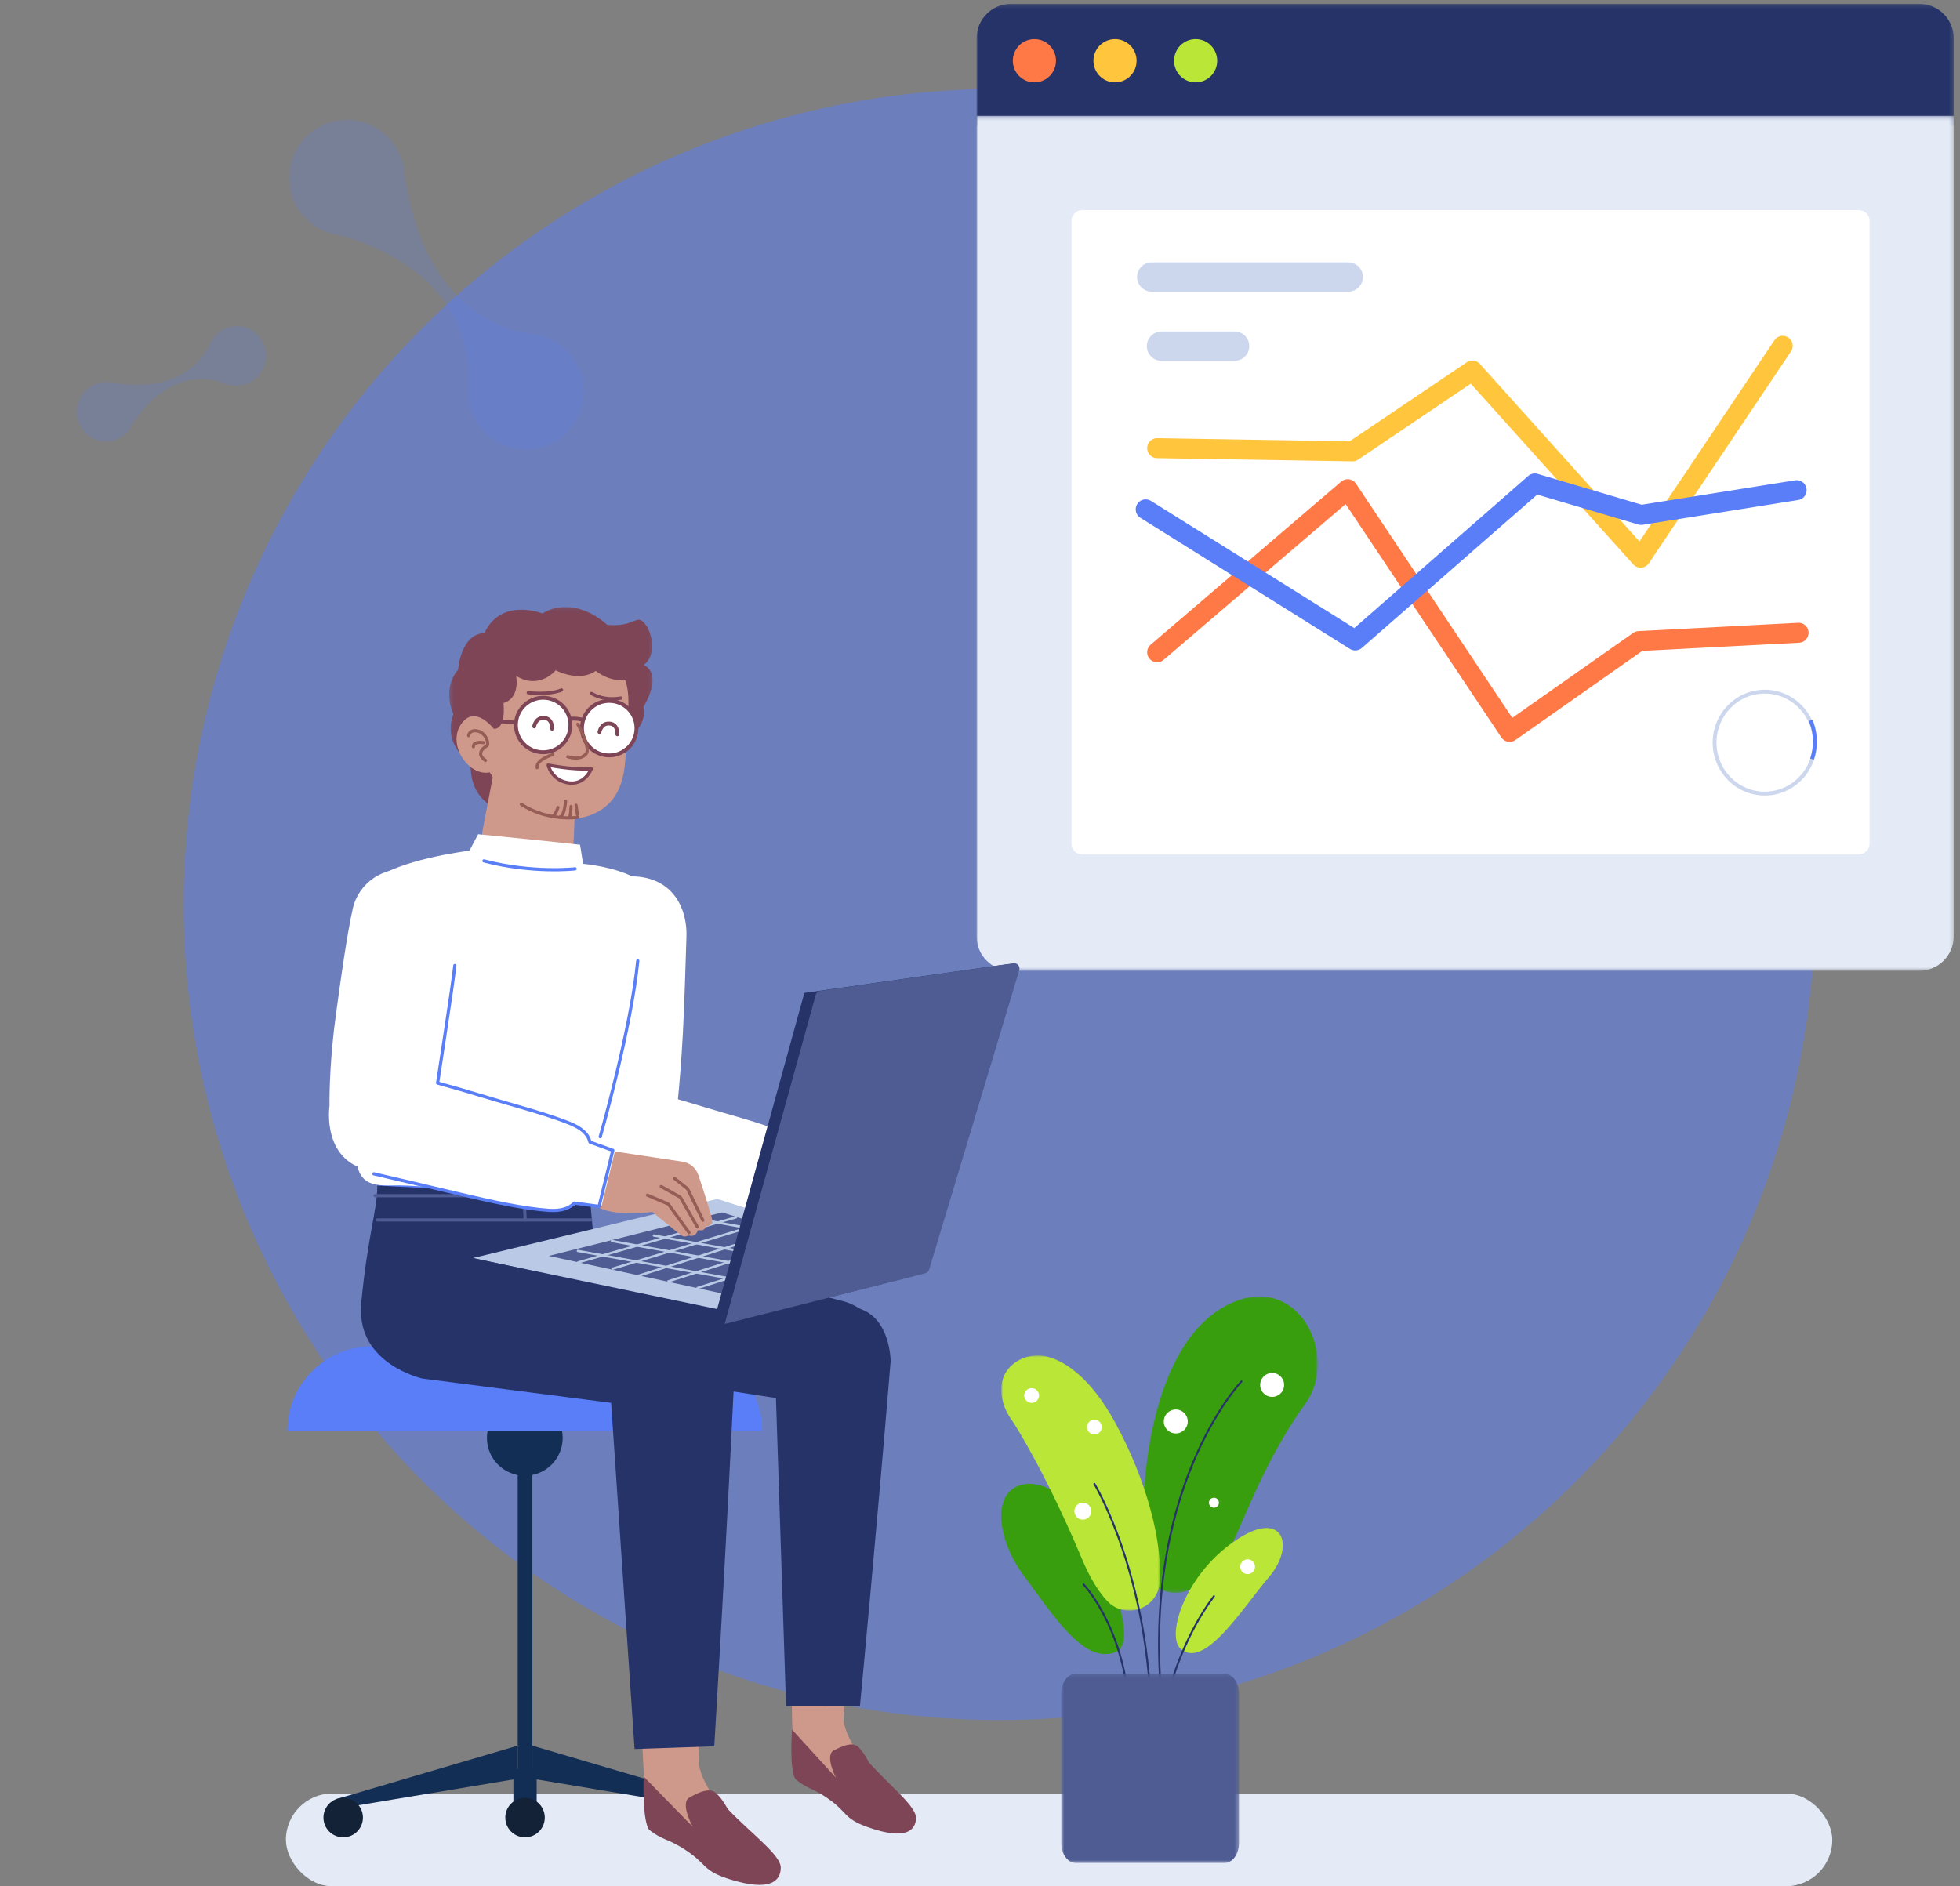 <?xml version="1.0" encoding="UTF-8"?>
<svg width="507px" height="488px" viewBox="0 0 507 488" version="1.1" xmlns="http://www.w3.org/2000/svg" xmlns:xlink="http://www.w3.org/1999/xlink">
    <rect x="0" y="0" width="507" height="488" fill="#808080" stroke="none"/>
    <title>Group</title>
    <defs>
        <polygon id="path-1" points="0 0.224 252.766 0.224 252.766 31.835 0 31.835"></polygon>
        <polygon id="path-3" points="0 0.202 252.766 0.202 252.766 221.395 0 221.395"></polygon>
        <polygon id="path-5" points="0.011 0.058 46.182 0.058 46.182 76.74 0.011 76.74"></polygon>
        <polygon id="path-7" points="0 0.014 41.08 0.014 41.08 66.021 0 66.021"></polygon>
        <polygon id="path-9" points="0.726 0.255 46.726 0.255 46.726 49.255 0.726 49.255"></polygon>
        <polygon id="path-11" points="0.106 0.112 52.729 0.112 52.729 53.632 0.106 53.632"></polygon>
    </defs>
    <g id="Page-1" stroke="none" stroke-width="1" fill="none" fill-rule="evenodd">
        <g id="Group">
            <rect id="矩形备份-4" fill="#E4EBF7" fill-rule="nonzero" x="73.958" y="464" width="400" height="24" rx="12"></rect>
            <circle id="椭圆形" fill="#597EF7" fill-rule="nonzero" opacity="0.497" cx="258.51" cy="234" r="211"></circle>
            <g id="2.通用组件/彩色版/折线图表01" transform="translate(252.093, 0)">
                <g id="分组-copy-2" transform="translate(0.523, 0.632)">
                    <g id="Fill-1-Clipped" transform="translate(0, 0.148)">
                        <mask id="mask-2" fill="white">
                            <use xlink:href="#path-1"></use>
                        </mask>
                        <g id="path-1"></g>
                        <path d="M252.766,31.835 L-0,31.835 L-0,9.139 C-0,4.215 3.983,0.224 8.896,0.224 L243.87,0.224 C248.783,0.224 252.766,4.215 252.766,9.139 L252.766,31.835 Z" id="Fill-1" fill="#253369" fill-rule="nonzero" mask="url(#mask-2)"></path>
                    </g>
                    <g id="Fill-3-Clipped" transform="translate(0, 29.122)">
                        <mask id="mask-4" fill="white">
                            <use xlink:href="#path-3"></use>
                        </mask>
                        <g id="path-3"></g>
                        <path d="M243.87,221.395 L8.896,221.395 C3.983,221.395 -0,217.404 -0,212.48 L-0,0.202 L252.766,0.202 L252.766,212.48 C252.766,217.404 248.783,221.395 243.87,221.395" id="Fill-3" fill="#E4EBF7" fill-rule="nonzero" mask="url(#mask-4)"></path>
                    </g>
                    <path d="M20.541,15.083 C20.541,18.173 18.041,20.678 14.958,20.678 C11.874,20.678 9.375,18.173 9.375,15.083 C9.375,11.993 11.874,9.488 14.958,9.488 C18.041,9.488 20.541,11.993 20.541,15.083" id="Fill-5" fill="#FF7946" fill-rule="nonzero"></path>
                    <path d="M41.392,15.083 C41.392,18.173 38.892,20.678 35.809,20.678 C32.725,20.678 30.226,18.173 30.226,15.083 C30.226,11.993 32.725,9.488 35.809,9.488 C38.892,9.488 41.392,11.993 41.392,15.083" id="Fill-7" fill="#FFC53D" fill-rule="nonzero"></path>
                    <path d="M62.243,15.083 C62.243,18.173 59.743,20.678 56.66,20.678 C53.576,20.678 51.077,18.173 51.077,15.083 C51.077,11.993 53.576,9.488 56.66,9.488 C59.743,9.488 62.243,11.993 62.243,15.083" id="Fill-9" fill="#BAE637" fill-rule="nonzero"></path>
                    <path d="M27.319,220.43 C25.786,220.43 24.543,219.186 24.543,217.651 L24.543,56.506 C24.543,54.97 25.786,53.726 27.319,53.726 L228.209,53.726 C229.742,53.726 230.985,54.97 230.985,56.506 L230.985,217.651 C230.985,219.186 229.742,220.43 228.209,220.43 L27.319,220.43 Z" id="Fill-11" fill="#FFFFFF" fill-rule="nonzero"></path>
                    <polyline id="路径" stroke="#FF7946" stroke-width="5.162" stroke-linecap="round" stroke-linejoin="round" points="46.706 168.121 95.991 125.926 137.884 188.719 171.316 165.227 212.633 163.071"></polyline>
                    <polyline id="路径" stroke="#FFC53D" stroke-width="5.162" stroke-linecap="round" stroke-linejoin="round" points="46.706 115.309 97.264 116.136 128.249 95.229 171.765 143.646 208.523 88.834"></polyline>
                    <polyline id="路径" stroke="#597EF7" stroke-width="5.162" stroke-linecap="round" stroke-linejoin="round" points="43.741 131.146 97.952 165.066 144.4 124.443 171.877 132.593 212.126 126.18"></polyline>
                    <path d="M96.155,74.822 L45.302,74.822 C43.22,74.822 41.517,73.115 41.517,71.029 C41.517,68.942 43.22,67.236 45.302,67.236 L96.155,67.236 C98.237,67.236 99.94,68.942 99.94,71.029 C99.94,73.115 98.237,74.822 96.155,74.822" id="Fill-1" fill="#CCD7EE" fill-rule="nonzero"></path>
                    <path d="M66.753,92.711 L47.827,92.711 C45.737,92.711 44.042,91.013 44.042,88.918 C44.042,86.823 45.737,85.125 47.827,85.125 L66.753,85.125 C68.844,85.125 70.538,86.823 70.538,88.918 C70.538,91.013 68.844,92.711 66.753,92.711" id="Fill-3" fill="#CCD7EE" fill-rule="nonzero"></path>
                    <g id="分组-3" transform="translate(190.902, 178.305)">
                        <path d="M25.948,13.187 C25.948,20.471 20.139,26.374 12.974,26.374 C5.809,26.374 0,20.471 0,13.187 C0,5.904 5.809,0 12.974,0 C20.139,0 25.948,5.904 25.948,13.187 Z" id="Stroke-9" stroke="#CCD7EE"></path>
                        <path d="M24.836,7.429 C25.55,9.099 25.948,10.956 25.948,12.912 C25.948,14.51 25.682,16.041 25.196,17.459" id="Stroke-11" stroke="#597EF7"></path>
                    </g>
                </g>
            </g>
            <g id="2.通用组件/彩色版/盆栽02备份" transform="translate(258.51, 335)">
                <g id="分组" transform="translate(0.489, 0.255)">
                    <g id="Fill-1-Clipped" transform="translate(35.673, 0.1)">
                        <mask id="mask-6" fill="white">
                            <use xlink:href="#path-5"></use>
                        </mask>
                        <g id="path-5"></g>
                        <path d="M23.495,1.924 C41.287,-6.492 51.892,15.58 42.944,27.869 C32.024,42.865 26.431,60.12 23.316,65.319 C20.688,69.705 13.49,80.397 4.823,75.469 C-3.154,70.933 1.194,53.133 1.194,53.133 C1.194,53.133 1.546,12.306 23.495,1.924 Z" id="Fill-1" fill="#389E0D" fill-rule="nonzero" mask="url(#mask-6)"></path>
                    </g>
                    <path d="M69.243,72.761 C62.402,80.779 52.529,96.907 46.344,91.258 C42.596,87.835 47.607,71.623 61.324,62.803 C72.992,55.3 76.084,64.744 69.243,72.761 Z" id="Fill-3" fill="#BAE637" fill-rule="nonzero"></path>
                    <path d="M5.652,72.142 C-0.397,63.981 -2.605,52.27 4.146,49.267 C10.619,46.388 21.342,53.477 26.308,67.12 C31.275,80.764 34.14,90.573 29.282,92.278 C21.311,95.077 13.641,82.92 5.652,72.142" id="Fill-5" fill="#389E0D" fill-rule="nonzero"></path>
                    <g id="Fill-7-Clipped" transform="translate(0, 15.411)">
                        <mask id="mask-8" fill="white">
                            <use xlink:href="#path-7"></use>
                        </mask>
                        <g id="path-7"></g>
                        <path d="M3.777,1.714 C6.379,-0.036 9.652,-0.436 12.638,0.521 C16.805,1.856 23.13,5.83 29.39,17.239 C37.562,32.133 41.816,48.462 40.975,58.806 C40.426,65.57 32.092,68.486 27.43,63.554 C25.289,61.289 23.024,57.797 20.808,52.5 C11.888,31.185 3.548,17.827 2.554,16.486 C-0.1,12.907 -1.997,5.599 3.777,1.714" id="Fill-7" fill="#BAE637" fill-rule="nonzero" mask="url(#mask-8)"></path>
                    </g>
                    <path d="M21.28,74.642 C21.28,74.642 33.207,87.149 33.207,111.201" id="Stroke-9" stroke="#253369" stroke-width="0.5" stroke-linecap="round" stroke-linejoin="round"></path>
                    <path d="M41.757,108.85 C41.757,108.85 44.665,91.573 55.018,77.707" id="Stroke-11" stroke="#253369" stroke-width="0.5" stroke-linecap="round" stroke-linejoin="round"></path>
                    <path d="M62.144,22.13 C62.144,22.13 34.95,50.509 41.968,108.85" id="Stroke-13" stroke="#253369" stroke-width="0.5" stroke-linecap="round" stroke-linejoin="round"></path>
                    <path d="M24.087,48.632 C24.087,48.632 38.553,72.504 38.789,111.201" id="Stroke-15" stroke="#253369" stroke-width="0.5" stroke-linecap="round" stroke-linejoin="round"></path>
                    <path d="M9.759,25.627 C9.848,26.68 9.066,27.604 8.014,27.692 C6.961,27.781 6.036,26.999 5.948,25.947 C5.86,24.894 6.641,23.97 7.694,23.881 C8.746,23.793 9.671,24.575 9.759,25.627" id="Fill-17" fill="#FFFFFF" fill-rule="nonzero"></path>
                    <path d="M26.002,33.792 C26.091,34.844 25.309,35.769 24.256,35.857 C23.204,35.945 22.279,35.164 22.191,34.111 C22.103,33.059 22.884,32.134 23.937,32.046 C24.989,31.958 25.914,32.739 26.002,33.792" id="Fill-19" fill="#FFFFFF" fill-rule="nonzero"></path>
                    <path d="M23.28,55.53 C23.381,56.736 22.486,57.795 21.281,57.896 C20.075,57.997 19.016,57.102 18.915,55.896 C18.814,54.691 19.709,53.632 20.915,53.531 C22.12,53.43 23.179,54.325 23.28,55.53" id="Fill-21" fill="#FFFFFF" fill-rule="nonzero"></path>
                    <path d="M73.17,23.043 C73.17,24.753 71.783,26.14 70.073,26.14 C68.362,26.14 66.976,24.753 66.976,23.043 C66.976,21.332 68.362,19.946 70.073,19.946 C71.783,19.946 73.17,21.332 73.17,23.043" id="Fill-23" fill="#FFFFFF" fill-rule="nonzero"></path>
                    <path d="M48.238,32.5 C48.238,34.211 46.851,35.597 45.141,35.597 C43.43,35.597 42.044,34.211 42.044,32.5 C42.044,30.79 43.43,29.403 45.141,29.403 C46.851,29.403 48.238,30.79 48.238,32.5" id="Fill-25" fill="#FFFFFF" fill-rule="nonzero"></path>
                    <path d="M56.312,53.523 C56.312,54.238 55.733,54.818 55.018,54.818 C54.303,54.818 53.723,54.238 53.723,53.523 C53.723,52.808 54.303,52.229 55.018,52.229 C55.733,52.229 56.312,52.808 56.312,53.523" id="Fill-27" fill="#FFFFFF" fill-rule="nonzero"></path>
                    <line x1="25.955" y1="127.184" x2="54.175" y2="127.184" id="Fill-29" fill="#A3B5D6" fill-rule="nonzero"></line>
                    <path d="M65.638,70.078 C65.638,71.134 64.782,71.99 63.726,71.99 C62.67,71.99 61.814,71.134 61.814,70.078 C61.814,69.022 62.67,68.166 63.726,68.166 C64.782,68.166 65.638,69.022 65.638,70.078" id="Fill-31" fill="#FFFFFF" fill-rule="nonzero"></path>
                    <g id="Fill-33-Clipped" transform="translate(14.784, 97.489)">
                        <mask id="mask-10" fill="white">
                            <use xlink:href="#path-9"></use>
                        </mask>
                        <g id="path-9"></g>
                        <path d="M42.948,49.255 L4.505,49.255 C2.427,49.255 0.726,46.915 0.726,44.055 L0.726,5.456 C0.726,2.595 2.427,0.255 4.505,0.255 L42.948,0.255 C45.026,0.255 46.726,2.595 46.726,5.456 L46.726,44.055 C46.726,46.915 45.026,49.255 42.948,49.255" id="Fill-33" fill="#4E5C93" fill-rule="nonzero" mask="url(#mask-10)"></path>
                    </g>
                </g>
            </g>
            <g id="2.通用组件/彩色版/凳子" transform="translate(73.958, 348)" fill-rule="nonzero">
                <g id="编组" transform="translate(0.378, 0.337)">
                    <path d="M71.216,23.659 C71.216,29.071 66.83,33.458 61.418,33.458 C56.007,33.458 51.62,29.071 51.62,23.659 C51.62,18.248 56.007,13.861 61.418,13.861 C66.83,13.861 71.216,18.248 71.216,23.659" id="Fill-1" fill="#132E55"></path>
                    <polygon id="Fill-3" fill="#132E55" points="59.58 111.844 63.372 111.844 63.372 26.586 59.58 26.586"></polygon>
                    <polygon id="Fill-5" fill="#132E55" points="59.58 111.843 15.406 119.201 12.555 117.143 59.58 103.292"></polygon>
                    <polygon id="Fill-6" fill="#132E55" points="63.373 111.843 107.547 119.201 110.397 117.143 63.373 103.292"></polygon>
                    <polygon id="Fill-7" fill="#132E55" points="58.467 121.735 64.485 121.735 64.485 109.382 58.467 109.382"></polygon>
                    <path d="M19.545,121.9 C19.545,124.72 17.258,127.007 14.437,127.007 C11.616,127.007 9.33,124.72 9.33,121.9 C9.33,119.079 11.616,116.792 14.437,116.792 C17.258,116.792 19.545,119.079 19.545,121.9" id="Fill-8" fill="#132236"></path>
                    <path d="M66.584,121.9 C66.584,124.72 64.297,127.007 61.476,127.007 C58.656,127.007 56.369,124.72 56.369,121.9 C56.369,119.079 58.656,116.792 61.476,116.792 C64.297,116.792 66.584,119.079 66.584,121.9" id="Fill-9" fill="#132236"></path>
                    <path d="M114.07,121.9 C114.07,124.72 111.783,127.007 108.962,127.007 C106.142,127.007 103.855,124.72 103.855,121.9 C103.855,119.079 106.142,116.792 108.962,116.792 C111.783,116.792 114.07,119.079 114.07,121.9" id="Fill-10" fill="#132236"></path>
                    <path d="M122.837,21.86 L0,21.86 C0,9.787 9.787,0 21.86,0 L100.976,0 C113.049,0 122.837,9.787 122.837,21.86" id="Fill-11" fill="#597EF7"></path>
                </g>
            </g>
            <g id="1.人物组件/6.产品经理/坐姿/专注工作" transform="translate(174.458, 322) scale(-1, 1) translate(-174.458, -322) translate(84.958, 156)">
                <path d="M89.324,135.181 C89.324,135.181 90.23,150.235 104.006,149.172 C118.053,148.088 116.542,132.893 116.542,132.893 C116.542,132.893 117.225,123.448 116.246,110.747 C115.48,100.821 114.304,87.859 113.208,81.556 C112.027,74.753 105.759,70.264 99.307,70.762 C89.5,71.518 86.174,79.419 86.391,86.284 C86.602,92.962 86.919,103.948 87.315,111.301 C88.076,125.442 89.324,135.181 89.324,135.181" id="Fill-1" fill="#FFFFFF" fill-rule="nonzero"></path>
                <path d="M58.571,153.542 C56.913,159.733 43.126,157.631 43.126,157.631 L36.368,163.133 C35.297,163.873 34.838,163.151 34.255,163.283 C32.686,163.641 32.31,161.993 32.31,161.993 C31.709,161.858 30.933,162.471 30.357,161.033 C30.357,161.033 29.239,161.204 28.858,159.888 C28.715,159.399 30.872,152.769 32.16,148.891 C32.726,147.187 34.2,145.95 35.975,145.682 L52.476,143.198 C52.476,143.198 60.801,145.215 58.571,153.542" id="Fill-3" fill="#CE998A" fill-rule="nonzero"></path>
                <polyline id="Stroke-5" stroke="#965C56" stroke-width="0.742" stroke-linecap="round" stroke-linejoin="round" points="34.389 162.555 39.316 155.773 44.284 153.651"></polyline>
                <polyline id="Stroke-7" stroke="#965C56" stroke-width="0.742" stroke-linecap="round" stroke-linejoin="round" points="32.426 161.186 36.444 154.16 41.007 151.589"></polyline>
                <polyline id="Stroke-9" stroke="#965C56" stroke-width="0.742" stroke-linecap="round" stroke-linejoin="round" points="37.844 149.667 34.765 152.102 31.109 159.623"></polyline>
                <path d="M102.33,124.674 C102.33,124.674 116.213,121.755 119.032,133.276 C121.939,145.159 108.752,148.576 108.752,148.576 C108.752,148.576 99.411,150.753 87.912,153.485 C80.893,155.153 73.104,156.84 67.273,157.254 C60.96,157.702 59.532,154.473 58.123,148.712 C56.449,141.87 56.453,138.873 62.297,136.528 C67.869,134.292 75.702,132.279 81.703,130.443 C93.143,126.945 102.33,124.674 102.33,124.674" id="Fill-11" fill="#FFFFFF" fill-rule="nonzero"></path>
                <polygon id="Fill-13" fill="#ADC6FF" fill-rule="nonzero" points="55.214 156.321 51.955 142.998 60.721 139.836 64.45 155.078"></polygon>
                <path d="M45.61,180.697 C73.183,173.534 101.76,166.41 124.622,161.264 C124.622,161.264 141.876,160.322 142.788,176.07 C143.682,191.506 125.042,196.091 125.042,196.091 L50.165,207.729 C50.165,207.729 37.95,209.489 35.908,195.936 C34.048,183.573 45.61,180.697 45.61,180.697" id="Fill-15" fill="#253369" fill-rule="nonzero"></path>
                <path d="M50.468,253.653 L50.468,253.653 C55.363,252.671 59.894,256.508 59.721,261.498 C59.522,267.239 59.292,274.995 59.159,283.351 C59.021,291.951 58.889,299.077 58.274,299.982 C55.563,303.97 50.145,305.454 44.577,309.404 C40.171,312.532 39.411,314.017 33.796,315.069 C25.837,316.56 29.547,313.183 38.384,302.504 C46.258,292.99 45.728,288.528 45.728,288.528 L44.263,261.659 C44.054,257.82 46.697,254.409 50.468,253.653" id="Fill-17" fill="#CE998A" fill-rule="nonzero"></path>
                <path d="M39.184,299.978 C33.433,306.37 26.843,311.421 27.003,314.456 C27.163,317.492 29.556,320.233 39.456,316.72 C46.231,314.315 44.292,312.861 50.759,308.654 C53.989,306.552 55.167,306.778 58.144,304.333 C59.851,302.138 59.082,291.478 59.082,291.478 L47.749,303.898 C47.749,303.898 50.696,298.114 48.274,296.86 C45.853,295.606 43.624,294.752 42.196,295.781 C40.768,296.809 39.184,299.978 39.184,299.978" id="Fill-19" fill="#7D4556" fill-rule="nonzero"></path>
                <path d="M33.573,196.147 C37.29,241.266 41.52,285.414 41.52,285.414 L60.622,285.401 L63.606,194.523 C63.606,194.523 61.931,184.095 47.176,182.197 C33.605,180.45 33.573,196.147 33.573,196.147" id="Fill-21" fill="#253369" fill-rule="nonzero"></path>
                <path d="M166.358,150.69 C122.494,151.944 111.567,151.366 111.567,151.366 C111.567,151.366 111.12,157.804 109.099,177.621 C109.099,177.621 122.604,202.23 140.031,202.23 C155.742,202.23 170.573,181.665 170.573,181.665 C168.854,163.465 166.358,157.173 166.358,150.69 Z" id="Fill-23" fill="#253369" fill-rule="nonzero"></path>
                <path d="M166.358,150.69 L165.528,142.435 L111.817,143.08 L111.567,151.347 C111.567,151.347 139.993,152.441 166.358,150.69" id="Fill-25" fill="#597EF7" fill-rule="nonzero"></path>
                <g id="Fill-27-Clipped" transform="translate(95.042, 0.923)">
                    <mask id="mask-12" fill="white">
                        <use xlink:href="#path-11"></use>
                    </mask>
                    <g id="path-11"></g>
                    <path d="M47.169,40.498 C47.169,40.498 54.629,35.926 51.642,27.804 C54.667,20.544 50.415,16.37 50.415,16.37 C50.415,16.37 49.799,7.072 43.608,6.858 C39.247,-2.491 28.582,1.797 28.582,1.797 C28.582,1.797 21.357,-3.523 11.816,4.742 C4.567,5.368 4.358,1.763 2.151,4.389 C-0.058,7.013 -0.805,12.937 2.423,15.092 C-2.83,17.675 2.492,25.964 2.492,25.964 C2.492,25.964 0.984,30.993 7.364,34.397 C13.745,37.802 16.692,49.428 27.172,52.605 C37.257,55.663 47.598,51.963 47.169,40.498" id="Fill-27" fill="#7D4556" fill-rule="nonzero" mask="url(#mask-12)"></path>
                </g>
                <path d="M139.168,59.072 L136.137,43.162 L115.011,46.905 L115.531,60.943 C115.763,67.209 121.116,72.052 127.375,71.655 C127.495,71.648 127.613,71.64 127.734,71.633 C134.134,71.23 139.948,65.438 139.168,59.072" id="Fill-29" fill="#CE998A" fill-rule="nonzero"></path>
                <path d="M130.444,18.871 C130.444,18.871 129.3,24.581 133.714,25.883 C133.086,33.232 136.254,32.538 136.254,32.538 C136.254,32.538 141.229,25.946 144.819,31.564 C148.231,36.901 142.621,44.948 137.274,43.812 C128.647,58.164 110.92,59.18 104.887,49.976 C101.222,44.382 102.381,36.137 101.863,32.281 C100.588,22.806 102.29,19.901 102.29,19.901 C102.29,19.901 105.934,20.611 109.85,17.564 C114.168,20.647 120.218,17.417 120.218,17.417 C120.218,17.417 124.404,22.573 130.444,18.871" id="Fill-31" fill="#CE998A" fill-rule="nonzero"></path>
                <path d="M142.737,34.33 C142.737,34.33 142.593,32.659 140.388,33.13 C138.185,33.601 137.342,36.587 138.056,36.978 C139.382,37.705 140.641,39.281 138.381,40.738" id="Stroke-33" stroke="#965C56" stroke-width="0.808" stroke-linecap="round" stroke-linejoin="round"></path>
                <path d="M138.894,36.146 C138.894,36.146 141.515,35.638 141.508,37.182" id="Stroke-35" stroke="#965C56" stroke-width="0.808" stroke-linecap="round" stroke-linejoin="round"></path>
                <path d="M116.436,32.177 C116.772,36.055 120.186,38.927 124.065,38.593 C127.943,38.258 130.815,34.842 130.48,30.964 C130.146,27.085 126.73,24.212 122.852,24.547 C118.973,24.882 116.101,28.298 116.436,32.177" id="Fill-37" fill="#FFFFFF" fill-rule="nonzero"></path>
                <path d="M116.436,32.177 C116.772,36.055 120.186,38.927 124.065,38.593 C127.943,38.258 130.815,34.842 130.48,30.964 C130.146,27.085 126.73,24.212 122.852,24.547 C118.973,24.882 116.101,28.298 116.436,32.177 Z" id="Stroke-39" stroke="#7D4556" stroke-width="0.993"></path>
                <path d="M99.347,32.99 C99.683,36.869 103.097,39.741 106.977,39.407 C110.855,39.072 113.728,35.656 113.392,31.777 C113.058,27.899 109.642,25.026 105.764,25.361 C101.884,25.696 99.012,29.112 99.347,32.99" id="Fill-41" fill="#FFFFFF" fill-rule="nonzero"></path>
                <path d="M99.347,32.99 C99.683,36.869 103.097,39.741 106.977,39.407 C110.855,39.072 113.728,35.656 113.392,31.777 C113.058,27.899 109.642,25.026 105.764,25.361 C101.884,25.696 99.012,29.112 99.347,32.99 Z" id="Stroke-43" stroke="#7D4556" stroke-width="0.993"></path>
                <path d="M114.503,31.377 C114.503,31.377 111.027,37.508 112.36,39.044 C114.022,40.957 117.097,39.756 117.097,39.756" id="Stroke-45" stroke="#965C56" stroke-width="0.808" stroke-linecap="round" stroke-linejoin="round"></path>
                <path d="M122.148,41.939 C122.148,41.939 115.715,43.242 111.009,42.901 C111.009,42.901 112.71,47.43 117.304,46.472 C121.382,45.621 122.148,41.939 122.148,41.939" id="Fill-47" fill="#FFFFFF" fill-rule="nonzero"></path>
                <path d="M122.148,41.939 C122.148,41.939 115.715,43.242 111.009,42.901 C111.009,42.901 112.71,47.43 117.304,46.472 C121.382,45.621 122.148,41.939 122.148,41.939 Z" id="Stroke-49" stroke="#7D4556" stroke-width="0.849" stroke-linecap="round" stroke-linejoin="round"></path>
                <path d="M110.942,23.41 C109.109,24.473 106.451,25.168 103.358,24.598" id="Stroke-51" stroke="#7D4556" stroke-width="0.849" stroke-linecap="round" stroke-linejoin="round"></path>
                <path d="M117.096,29.998 C117.096,29.998 114.542,29.658 112.919,30.359" id="Stroke-53" stroke="#7D4556" stroke-width="0.993"></path>
                <path d="M104.268,33.985 C104.268,33.985 104.043,31.386 106.27,31.194 C108.499,31.001 108.893,33.399 108.893,33.399" id="Stroke-55" stroke="#7D4556" stroke-width="0.993" stroke-linecap="round" stroke-linejoin="round"></path>
                <path d="M121.162,32.526 C121.162,32.526 120.938,29.927 123.164,29.735 C125.393,29.542 125.788,31.94 125.788,31.94" id="Stroke-57" stroke="#7D4556" stroke-width="0.993" stroke-linecap="round" stroke-linejoin="round"></path>
                <g id="分组" transform="translate(130.275, 30.011)">
                    <line x1="0.205" y1="0.953" x2="7.145" y2="0.353" id="Fill-59" fill="#FFFFFF" fill-rule="nonzero"></line>
                    <line x1="0.205" y1="0.953" x2="7.145" y2="0.353" id="Stroke-61" stroke="#7D4556" stroke-width="0.993"></line>
                </g>
                <path d="M127.311,23.21 C127.311,23.21 122.123,23.889 118.704,22.51" id="Stroke-62" stroke="#7D4556" stroke-width="0.849" stroke-linecap="round" stroke-linejoin="round"></path>
                <path d="M117.67,51.256 C117.67,51.256 117.827,54.704 119.006,55.349" id="Stroke-64" stroke="#965C56" stroke-width="0.808" stroke-linecap="round" stroke-linejoin="round"></path>
                <path d="M116.246,52.642 C116.246,52.642 116.264,54.463 116.639,55.554" id="Stroke-66" stroke="#965C56" stroke-width="0.808" stroke-linecap="round" stroke-linejoin="round"></path>
                <path d="M119.636,52.91 C119.636,52.91 120.222,54.823 120.955,55.181" id="Stroke-68" stroke="#965C56" stroke-width="0.808" stroke-linecap="round" stroke-linejoin="round"></path>
                <line x1="114.958" y1="52.332" x2="114.605" y2="54.748" id="Stroke-70" stroke="#965C56" stroke-width="0.808" stroke-linecap="round" stroke-linejoin="round"></line>
                <path d="M114.526,55.456 C114.526,55.456 122.201,56.616 129.104,52.092" id="Stroke-72" stroke="#965C56" stroke-width="0.808" stroke-linecap="round" stroke-linejoin="round"></path>
                <path d="M120.98,39.234 C120.98,39.234 125.394,40.535 125.014,42.626" id="Stroke-74" stroke="#965C56" stroke-width="0.808" stroke-linecap="round" stroke-linejoin="round"></path>
                <path d="M142.528,64.076 C142.528,64.076 158.18,65.981 165.822,70.652 C172.733,74.876 171.863,119.47 170.799,134.477 C174.523,152.098 167.257,150.676 160.63,150.676 C156.212,150.676 139.686,152.06 111.051,154.826 C111.051,154.826 103.795,150.645 107.403,138.228 C106.477,128.131 90.321,79.706 96.562,73.373 C101.415,68.448 113.129,67.485 113.129,67.485 L113.915,62.548 C113.915,62.548 121.434,61.677 140.272,59.826 L142.528,64.076 Z" id="Fill-76" fill="#FFFFFF" fill-rule="nonzero"></path>
                <path d="M108.695,138.087 C108.695,138.087 100.711,110.305 98.988,92.589" id="Stroke-78" stroke="#597EF7" stroke-width="0.826" stroke-linecap="round" stroke-linejoin="round"></path>
                <path d="M115.204,68.781 C115.204,68.781 126.244,70.028 138.776,66.726" id="Stroke-80" stroke="#597EF7" stroke-width="0.826" stroke-linecap="round" stroke-linejoin="round"></path>
                <path d="M89.552,262.474 L89.552,262.474 C94.871,261.595 99.621,265.902 99.252,271.282 C98.826,277.471 98.294,285.836 97.844,294.85 C97.379,304.128 96.976,311.816 96.278,312.77 C93.207,316.975 87.302,318.379 81.148,322.439 C76.278,325.653 75.402,327.229 69.303,328.157 C60.656,329.475 64.786,325.967 74.716,314.763 C83.563,304.782 83.156,299.946 83.156,299.946 L82.56,270.89 C82.476,266.737 85.453,263.152 89.552,262.474" id="Fill-82" fill="#CE998A" fill-rule="nonzero"></path>
                <path d="M75.671,312.066 C69.23,318.754 61.931,323.965 61.993,327.247 C62.054,330.53 64.537,333.575 75.352,330.146 C82.754,327.799 80.715,326.159 87.849,321.854 C91.411,319.704 92.674,319.992 95.978,317.461 C97.901,315.156 97.464,303.621 97.464,303.621 L84.774,316.61 C84.774,316.61 88.168,310.475 85.599,309.033 C83.032,307.591 80.657,306.588 79.077,307.645 C77.498,308.701 75.671,312.066 75.671,312.066" id="Fill-84" fill="#7D4556" fill-rule="nonzero"></path>
                <path d="M73.969,199.144 C76.286,247.986 79.196,295.796 79.196,295.796 L99.814,296.501 L106.446,198.518 C106.446,198.518 105.226,183.876 89.175,184.597 C74.691,185.247 73.969,199.144 73.969,199.144" id="Fill-86" fill="#253369" fill-rule="nonzero"></path>
                <path d="M82.623,183.149 C104.915,174.883 133.384,168.872 154.007,164.679 C154.007,164.679 169.478,166.742 170.524,181.947 C171.549,196.85 154.739,200.643 154.739,200.643 L87.125,209.348 C87.125,209.348 76.091,210.634 74.055,197.506 C72.197,185.532 82.623,183.149 82.623,183.149" id="Fill-88" fill="#253369" fill-rule="nonzero"></path>
                <line x1="111.93" y1="153.355" x2="166.933" y2="153.355" id="Stroke-90" stroke="#4E5C93" stroke-width="0.808" stroke-linecap="round" stroke-linejoin="round"></line>
                <line x1="111.121" y1="159.623" x2="166.326" y2="159.623" id="Stroke-92" stroke="#4E5C93" stroke-width="0.808" stroke-linecap="round" stroke-linejoin="round"></line>
                <line x1="128.411" y1="153.254" x2="128.107" y2="159.624" id="Stroke-94" stroke="#4E5C93" stroke-width="0.808" stroke-linecap="round" stroke-linejoin="round"></line>
                <polygon id="Fill-96" fill="#BAC9E5" fill-rule="nonzero" points="79.47 182.948 141.616 169.47 78.407 154.182 27.514 170.488"></polygon>
                <polygon id="Fill-98" fill="#4E5C93" fill-rule="nonzero" points="76.859 178.711 121.993 168.922 77.155 157.673 39.124 169.661"></polygon>
                <polygon id="Fill-100" fill="#253368" fill-rule="nonzero" points="141.762 172.709 141.63 169.491 78.176 182.731 79.454 186.102"></polygon>
                <line x1="105.466" y1="172.216" x2="68.881" y2="161.106" id="Stroke-102" stroke="#BAC9E5" stroke-width="0.599" stroke-linecap="round" stroke-linejoin="round"></line>
                <line x1="114.394" y1="170.594" x2="73.527" y2="158.928" id="Stroke-104" stroke="#BAC9E5" stroke-width="0.599" stroke-linecap="round" stroke-linejoin="round"></line>
                <line x1="99.274" y1="174.205" x2="68.523" y2="164.398" id="Stroke-106" stroke="#BAC9E5" stroke-width="0.599" stroke-linecap="round" stroke-linejoin="round"></line>
                <line x1="91.074" y1="175.495" x2="60.323" y2="165.688" id="Stroke-108" stroke="#BAC9E5" stroke-width="0.599" stroke-linecap="round" stroke-linejoin="round"></line>
                <line x1="83.532" y1="177.222" x2="52.781" y2="167.416" id="Stroke-110" stroke="#BAC9E5" stroke-width="0.599" stroke-linecap="round" stroke-linejoin="round"></line>
                <line x1="114.481" y1="167.635" x2="75.78" y2="174.65" id="Stroke-112" stroke="#BAC9E5" stroke-width="0.599" stroke-linecap="round" stroke-linejoin="round"></line>
                <line x1="105.664" y1="165.077" x2="66.962" y2="172.092" id="Stroke-114" stroke="#BAC9E5" stroke-width="0.599" stroke-linecap="round" stroke-linejoin="round"></line>
                <line x1="94.832" y1="163.65" x2="56.131" y2="170.665" id="Stroke-116" stroke="#BAC9E5" stroke-width="0.599" stroke-linecap="round" stroke-linejoin="round"></line>
                <line x1="87.279" y1="158.667" x2="48.577" y2="165.682" id="Stroke-118" stroke="#BAC9E5" stroke-width="0.599" stroke-linecap="round" stroke-linejoin="round"></line>
                <polygon id="Fill-120" fill="#253368" fill-rule="nonzero" points="79.403 186.108 76.599 186.512 27.39 174.06 3.221 93.433 55.886 100.879"></polygon>
                <path d="M76.5,186.522 L24.607,173.415 C24.133,173.296 23.756,172.935 23.615,172.467 L0.3,94.987 C0.006,94.013 0.823,93.064 1.829,93.207 L51.79,100.341 C52.336,100.42 52.786,100.815 52.934,101.349 L76.5,186.522 Z" id="Fill-122" fill="#4E5C93" fill-rule="nonzero"></path>
                <path d="M151.667,133.831 C151.667,133.831 153.365,148.816 167.066,147.03 C181.036,145.209 178.726,130.112 178.726,130.112 C178.726,130.112 178.912,120.646 177.265,108.014 C175.977,98.142 174.12,85.261 172.695,79.022 C171.156,72.291 164.66,68.14 158.243,68.976 C148.491,70.248 145.584,78.312 146.163,85.158 C146.725,91.814 147.621,102.768 148.403,110.092 C149.908,124.172 151.667,133.831 151.667,133.831" id="Fill-124" fill="#FFFFFF" fill-rule="nonzero"></path>
                <path d="M112.037,153.088 C110.233,159.826 95.227,157.539 95.227,157.539 L87.872,163.526 C86.708,164.331 86.207,163.547 85.573,163.69 C83.865,164.08 83.456,162.285 83.456,162.285 C82.802,162.139 81.957,162.807 81.331,161.241 C81.331,161.241 80.115,161.428 79.699,159.995 C79.545,159.462 81.892,152.247 83.294,148.026 C83.91,146.172 85.513,144.826 87.444,144.535 L105.403,141.831 C105.403,141.831 114.464,144.024 112.037,153.088" id="Fill-126" fill="#CE998A" fill-rule="nonzero"></path>
                <polyline id="Stroke-128" stroke="#965C56" stroke-width="0.808" stroke-linecap="round" stroke-linejoin="round" points="85.72 162.898 91.083 155.516 96.489 153.206"></polyline>
                <polyline id="Stroke-130" stroke="#965C56" stroke-width="0.808" stroke-linecap="round" stroke-linejoin="round" points="83.583 161.407 87.955 153.761 92.921 150.964"></polyline>
                <polyline id="Stroke-132" stroke="#965C56" stroke-width="0.808" stroke-linecap="round" stroke-linejoin="round" points="89.48 148.871 86.129 151.521 82.149 159.706"></polyline>
                <path d="M159.662,121.67 C159.662,121.67 174.77,118.492 177.84,131.032 C181.005,143.964 166.651,147.684 166.651,147.684 C166.651,147.684 156.486,150.053 143.973,153.026 C136.331,154.842 127.854,156.677 121.509,157.128 C114.638,157.616 113.084,154.102 111.55,147.832 C109.727,140.386 109.732,137.122 116.093,134.571 C122.157,132.138 130.683,129.946 137.212,127.949 C149.663,124.141 159.662,121.67 159.662,121.67" id="Fill-134" fill="#FFFFFF" fill-rule="nonzero"></path>
                <polygon id="Fill-136" fill="#FFFFFF" fill-rule="nonzero" points="108.384 156.113 104.836 141.613 114.377 138.172 118.437 154.759"></polygon>
                <path d="M146.307,93.802 C146.892,99.276 150.217,120.359 150.761,124.189 C147.107,125.197 142.652,126.47 137.819,127.949 C131.289,129.947 122.763,132.138 116.699,134.57 C113.459,135.871 111.874,137.36 111.334,139.488 L105.442,141.613 L108.99,156.112 L115.378,155.253 C116.809,156.683 118.862,157.36 122.115,157.128 C128.461,156.678 136.937,154.842 144.579,153.027 C157.094,150.052 167.257,147.684 167.257,147.684" id="Stroke-138" stroke="#597EF7" stroke-width="0.826" stroke-linecap="round" stroke-linejoin="round"></path>
            </g>
            <g id="2.通用组件/彩色版/关联备份" opacity="0.199" transform="translate(86.944, 78.525) rotate(-10) translate(-86.944, -78.525) translate(9.944, 14.525)" fill="#597EF7" fill-rule="nonzero">
                <g id="编组" transform="translate(76.823, 63.94) rotate(-165) translate(-76.823, -63.94) translate(10.323, 15.94)">
                    <path d="M15.431,14.565 C23.577,14.565 30.2,21.102 30.369,29.23 L30.372,29.548 C31.404,56.904 57.743,64.033 66.718,65.67 C74.818,65.845 81.331,72.484 81.331,80.649 C81.331,88.923 74.642,95.631 66.39,95.631 C59.696,95.631 54.031,91.217 52.13,85.133 L52.072,85.197 C44.532,48.167 21.553,44.771 15.489,44.529 L15.431,44.53 L15.431,44.53 C15.193,44.53 14.956,44.525 14.72,44.514 C14.256,44.512 14.008,44.53 14.008,44.53 L14.008,44.53 L14.074,44.469 C6.458,43.782 0.49,37.364 0.49,29.548 C0.49,21.273 7.179,14.565 15.431,14.565 Z" id="形状结合"></path>
                    <path d="M127.111,7.165 C129.725,10.489 129.199,15.343 125.936,18.006 C124.494,19.182 122.759,19.734 121.047,19.697 C103.505,21.97 100.687,32.983 100.243,35.984 C100.242,35.993 100.242,36.002 100.241,36.011 C100.227,36.133 100.211,36.254 100.193,36.374 C100.172,36.56 100.164,36.68 100.162,36.723 L100.161,36.741 L100.135,36.702 C99.367,40.571 95.811,43.271 91.885,42.829 C87.729,42.362 84.733,38.551 85.192,34.317 C85.642,30.167 89.246,27.151 93.303,27.475 L93.547,27.498 C107.341,28.515 112.387,15.409 113.71,10.895 C113.971,9.023 114.907,7.243 116.47,5.967 C119.734,3.304 124.498,3.841 127.111,7.165 Z" id="形状结合" transform="translate(106.959, 23.575) rotate(11) translate(-106.959, -23.575) "></path>
                </g>
            </g>
        </g>
    </g>
</svg>